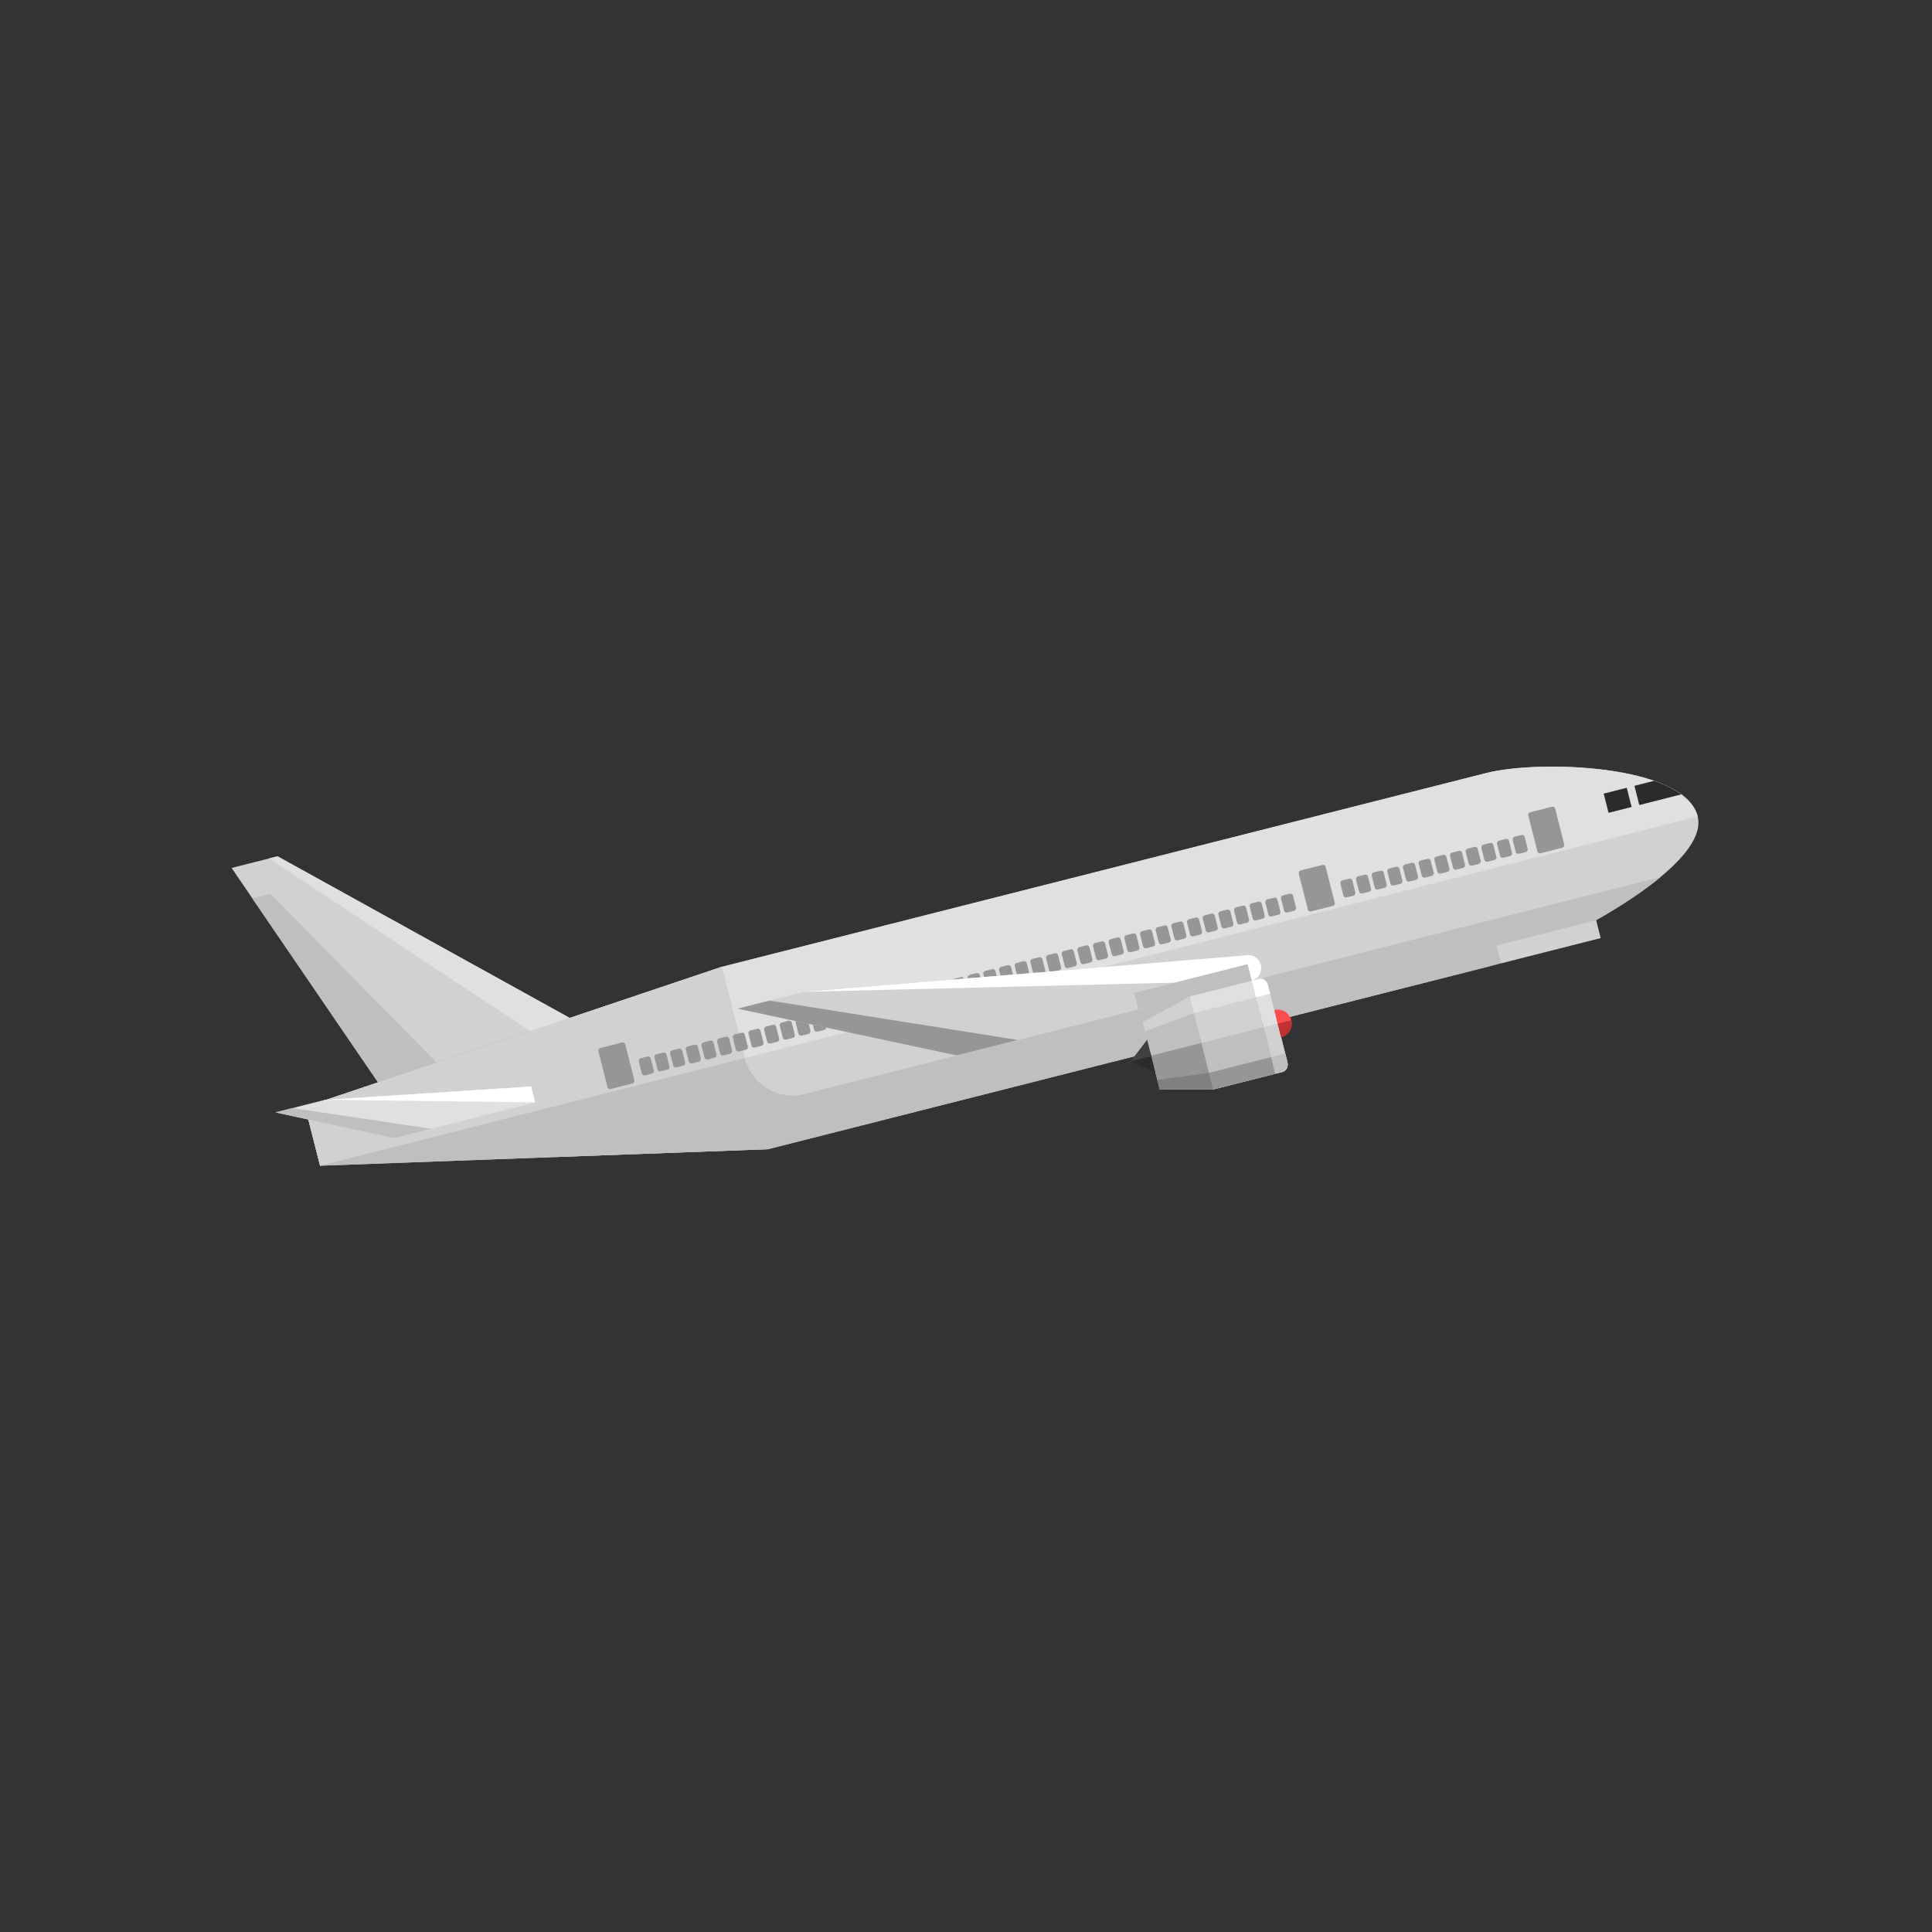 <?xml version="1.0" encoding="UTF-8" standalone="no"?>
<!-- Created with Inkscape (http://www.inkscape.org/) -->

<svg
   version="1.1"
   id="svg146656"
   width="400"
   height="400"
   viewBox="0 0 400 400"
   sodipodi:docname="15312_pic.pdf"
   xmlns:inkscape="http://www.inkscape.org/namespaces/inkscape"
   xmlns:sodipodi="http://sodipodi.sourceforge.net/DTD/sodipodi-0.dtd"
   xmlns="http://www.w3.org/2000/svg"
   xmlns:svg="http://www.w3.org/2000/svg">
  <rect x="0" y="0" width="400" height="400" fill="#333333" stroke="none"/>
  <defs
     id="defs146660">
    <clipPath
       clipPathUnits="userSpaceOnUse"
       id="clipPath146676">
      <path
         d="M 0,0 H 228.055 V -62.049 H 0 Z"
         clip-rule="evenodd"
         id="path146674" />
    </clipPath>
    <clipPath
       clipPathUnits="userSpaceOnUse"
       id="clipPath146686">
      <path
         d="M 0,-186.146 H 684.165 V 186.146 H 0 Z"
         id="path146684" />
    </clipPath>
  </defs>
  <sodipodi:namedview
     id="namedview146658"
     pagecolor="#ffffff"
     bordercolor="#000000"
     borderopacity="0.25"
     inkscape:showpageshadow="2"
     inkscape:pageopacity="0.0"
     inkscape:pagecheckerboard="0"
     inkscape:deskcolor="#d1d1d1" />
  <g
     id="g146662"
     inkscape:groupmode="layer"
     inkscape:label="15312_pic55"
     transform="matrix(1.333,0,0,-1.333,0,400)">
    <g
       id="g146664">
      <g
         id="g146666">
        <g
           id="g146668"
           transform="translate(35.973,181.024)">
          <g
             id="g146670">
            <g
               id="g146672"
               clip-path="url(#clipPath146676)">
              <g
                 id="g146678"
                 transform="matrix(0.333,0,0,0.333,0,-20.683)">
                <g
                   id="g146680">
                  <g
                     id="g146682" />
                  <g
                     id="g147426">
                    <g
                       clip-path="url(#clipPath146686)"
                       id="g147424">
                      <g
                         transform="translate(34.31,62.048)"
                         id="g146694">
                        <g
                           id="g146692">
                          <g
                             id="g146690">
                            <path
                               d="m 0,-158.709 194.29,65.318 356.745,90.445 c 24.364,6.179 92.287,4.066 98.465,-20.297 6.176,-24.36 -69.941,-62.991 -94.303,-69.167 L 215.853,-178.445 6.983,-186.146 H 6.956 Z"
                               style="fill:#d1d1d1;fill-opacity:1;fill-rule:nonzero;stroke:none"
                               id="path146688" />
                          </g>
                        </g>
                      </g>
                      <g
                         transform="translate(151.317,10.579)"
                         id="g146702">
                        <g
                           id="g146700">
                          <g
                             id="g146698">
                            <path
                               d="m 515.195,0 c -14.239,-11.821 -34.644,-23.333 -51.828,-31.269 -12.227,-5.227 -23.175,-9.164 -29.42,-10.745 L 98.846,-126.974 0,-130.617 Z"
                               style="fill:#bfbfbf;fill-opacity:1;fill-rule:nonzero;stroke:none"
                               id="path146696" />
                          </g>
                        </g>
                      </g>
                      <g
                         transform="translate(0,20.225)"
                         id="g146710">
                        <g
                           id="g146708">
                          <g
                             id="g146706">
                            <path
                               d="M 157.72,-75.393 68.294,-105.457 0,-5.432 v 5.2e-4 L 21.417,0 Z"
                               style="fill:#d1d1d1;fill-opacity:1;fill-rule:nonzero;stroke:none"
                               id="path146704" />
                          </g>
                        </g>
                      </g>
                      <g
                         transform="translate(9.655,2.721)"
                         id="g146718">
                        <g
                           id="g146716">
                          <g
                             id="g146714">
                            <path
                               d="M 8.42,0 85.997,-78.758 58.64,-87.953 0,-2.136 Z"
                               style="fill:#bfbfbf;fill-opacity:1;fill-rule:nonzero;stroke:none"
                               id="path146712" />
                          </g>
                        </g>
                      </g>
                      <g
                         transform="translate(34.31,62.048)"
                         id="g146726">
                        <g
                           id="g146724">
                          <g
                             id="g146722">
                            <path
                               d="m 194.29,-93.391 356.745,90.445 c 24.364,6.178 92.285,4.069 98.463,-20.295 L 6.956,-186.144 0,-158.709 Z"
                               style="fill:#e0e0e0;fill-opacity:1;fill-rule:nonzero;stroke:none"
                               id="path146720" />
                          </g>
                        </g>
                      </g>
                      <g
                         transform="translate(34.31,-31.342)"
                         id="g146734">
                        <g
                           id="g146732">
                          <g
                             id="g146730">
                            <path
                               d="M 0,-65.318 194.29,0 215.853,-85.054 6.983,-92.755 H 6.956 Z"
                               style="fill:#bfbfbf;fill-opacity:1;fill-rule:nonzero;stroke:none"
                               id="path146728" />
                          </g>
                        </g>
                      </g>
                      <g
                         transform="translate(34.31,-31.343)"
                         id="g146742">
                        <g
                           id="g146740">
                          <g
                             id="g146738">
                            <path
                               d="M 194.29,0 205.07,-42.526 6.956,-92.753 0,-65.318 Z"
                               style="fill:#d1d1d1;fill-opacity:1;fill-rule:nonzero;stroke:none"
                               id="path146736" />
                          </g>
                        </g>
                      </g>
                      <g
                         transform="translate(20.448,-87.139)"
                         id="g146750">
                        <g
                           id="g146748">
                          <g
                             id="g146746">
                            <path
                               d="M 55.315,-24.118 0,-12.082 23.146,-6.215 119.277,0 l 1.882,-7.425 z"
                               style="fill:#e0e0e0;fill-opacity:1;fill-rule:nonzero;stroke:none"
                               id="path146744" />
                          </g>
                        </g>
                      </g>
                      <g
                         transform="translate(43.595,-87.139)"
                         id="g146758">
                        <g
                           id="g146756">
                          <g
                             id="g146754">
                            <path
                               d="M 0,-6.214 96.131,0 98.013,-7.427 Z"
                               style="fill:#ffffff;fill-opacity:1;fill-rule:nonzero;stroke:none"
                               id="path146752" />
                          </g>
                        </g>
                      </g>
                      <g
                         transform="translate(20.447,-97.206)"
                         id="g146766">
                        <g
                           id="g146764">
                          <g
                             id="g146762">
                            <path
                               d="M 72.635,-9.659 55.315,-14.051 0,-2.015 7.946,0 Z"
                               style="fill:#bfbfbf;fill-opacity:1;fill-rule:nonzero;stroke:none"
                               id="path146760" />
                          </g>
                        </g>
                      </g>
                      <g
                         transform="translate(17.401,20.225)"
                         id="g146774">
                        <g
                           id="g146772">
                          <g
                             id="g146770">
                            <path
                               d="M 140.319,-75.393 121.918,-81.581 0,-1.019 4.016,0 Z"
                               style="fill:#e0e0e0;fill-opacity:1;fill-rule:nonzero;stroke:none"
                               id="path146768" />
                          </g>
                        </g>
                      </g>
                      <g
                         transform="translate(604.761,43.38)"
                         id="g146782">
                        <g
                           id="g146780">
                          <g
                             id="g146778">
                            <path
                               d="m 5.787,-21.728 10.125,2.566 c 0.665,0.17 1.069,0.845 0.899,1.51 l -4.236,16.714 c -0.167,0.663 -0.847,1.067 -1.512,0.9 l -10.125,-2.567 c -0.667,-0.17 -1.069,-0.847 -0.899,-1.509 l 4.239,-16.717 c 0.167,-0.665 0.844,-1.067 1.509,-0.897 z"
                               style="fill:#969696;fill-opacity:1;fill-rule:nonzero;stroke:none"
                               id="path146776" />
                          </g>
                        </g>
                      </g>
                      <g
                         transform="translate(497.711,16.238)"
                         id="g146790">
                        <g
                           id="g146788">
                          <g
                             id="g146786">
                            <path
                               d="m 5.787,-21.726 10.125,2.567 c 0.665,0.169 1.067,0.844 0.897,1.506 l -4.236,16.717 c -0.168,0.663 -0.847,1.067 -1.51,0.897 l -10.125,-2.566 c -0.667,-0.168 -1.069,-0.844 -0.899,-1.509 l 4.236,-16.715 c 0.168,-0.663 0.845,-1.067 1.512,-0.897 z"
                               style="fill:#969696;fill-opacity:1;fill-rule:nonzero;stroke:none"
                               id="path146784" />
                          </g>
                        </g>
                      </g>
                      <g
                         transform="translate(171.045,-66.578)"
                         id="g146798">
                        <g
                           id="g146796">
                          <g
                             id="g146794">
                            <path
                               d="m 5.787,-21.729 10.125,2.567 c 0.665,0.169 1.067,0.844 0.897,1.509 l -4.236,16.714 c -0.168,0.665 -0.845,1.07 -1.509,0.9 l -10.125,-2.567 c -0.665,-0.167 -1.07,-0.846 -0.9,-1.509 l 4.239,-16.717 c 0.167,-0.663 0.844,-1.064 1.509,-0.897 z"
                               style="fill:#969696;fill-opacity:1;fill-rule:nonzero;stroke:none"
                               id="path146792" />
                          </g>
                        </g>
                      </g>
                      <g
                         transform="translate(489.438,2.812)"
                         id="g146806">
                        <g
                           id="g146804">
                          <g
                             id="g146802">
                            <path
                               d="m 2.954,-8.802 3.186,0.808 c 0.663,0.168 1.064,0.842 0.897,1.51 l -1.406,5.547 c -0.168,0.662 -0.845,1.066 -1.51,0.899 l -3.186,-0.809 c -0.662,-0.167 -1.064,-0.844 -0.897,-1.509 l 1.407,-5.547 c 0.167,-0.665 0.844,-1.066 1.509,-0.899 z"
                               style="fill:#969696;fill-opacity:1;fill-rule:nonzero;stroke:none"
                               id="path146800" />
                          </g>
                        </g>
                      </g>
                      <g
                         transform="translate(482.131,0.96)"
                         id="g146814">
                        <g
                           id="g146812">
                          <g
                             id="g146810">
                            <path
                               d="m 2.956,-8.802 3.181,0.808 c 0.663,0.168 1.069,0.842 0.9,1.51 l -1.407,5.547 c -0.167,0.662 -0.844,1.066 -1.509,0.899 l -3.184,-0.809 c -0.665,-0.167 -1.067,-0.844 -0.899,-1.509 l 1.406,-5.547 c 0.168,-0.665 0.847,-1.066 1.512,-0.899 z"
                               style="fill:#969696;fill-opacity:1;fill-rule:nonzero;stroke:none"
                               id="path146808" />
                          </g>
                        </g>
                      </g>
                      <g
                         transform="translate(474.827,-0.893)"
                         id="g146822">
                        <g
                           id="g146820">
                          <g
                             id="g146818">
                            <path
                               d="m 2.951,-8.802 3.184,0.808 c 0.665,0.168 1.069,0.842 0.901,1.51 l -1.406,5.547 c -0.168,0.662 -0.844,1.066 -1.512,0.899 l -3.183,-0.809 c -0.665,-0.167 -1.065,-0.844 -0.897,-1.509 l 1.406,-5.544 c 0.168,-0.668 0.844,-1.069 1.507,-0.902 z"
                               style="fill:#969696;fill-opacity:1;fill-rule:nonzero;stroke:none"
                               id="path146816" />
                          </g>
                        </g>
                      </g>
                      <g
                         transform="translate(467.518,-2.746)"
                         id="g146830">
                        <g
                           id="g146828">
                          <g
                             id="g146826">
                            <path
                               d="m 2.954,-8.801 3.186,0.808 c 0.66,0.168 1.064,0.842 0.897,1.51 l -1.406,5.547 c -0.168,0.662 -0.845,1.064 -1.51,0.899 l -3.183,-0.808 c -0.663,-0.168 -1.067,-0.845 -0.9,-1.51 l 1.407,-5.547 c 0.167,-0.665 0.846,-1.066 1.509,-0.899 z"
                               style="fill:#969696;fill-opacity:1;fill-rule:nonzero;stroke:none"
                               id="path146824" />
                          </g>
                        </g>
                      </g>
                      <g
                         transform="translate(460.213,-4.599)"
                         id="g146838">
                        <g
                           id="g146836">
                          <g
                             id="g146834">
                            <path
                               d="m 2.954,-8.8 3.181,0.808 c 0.665,0.168 1.069,0.842 0.9,1.51 l -1.407,5.547 c -0.167,0.662 -0.842,1.066 -1.509,0.897 l -3.184,-0.806 c -0.665,-0.168 -1.064,-0.845 -0.897,-1.51 l 1.407,-5.544 c 0.167,-0.668 0.844,-1.069 1.509,-0.902 z"
                               style="fill:#969696;fill-opacity:1;fill-rule:nonzero;stroke:none"
                               id="path146832" />
                          </g>
                        </g>
                      </g>
                      <g
                         transform="translate(452.909,-6.45)"
                         id="g146846">
                        <g
                           id="g146844">
                          <g
                             id="g146842">
                            <path
                               d="m 2.954,-8.802 3.181,0.808 c 0.668,0.168 1.069,0.842 0.9,1.512 l -1.407,5.545 c -0.167,0.662 -0.839,1.066 -1.509,0.899 l -3.184,-0.809 c -0.662,-0.167 -1.064,-0.844 -0.897,-1.509 l 1.407,-5.544 c 0.167,-0.665 0.844,-1.069 1.509,-0.902 z"
                               style="fill:#969696;fill-opacity:1;fill-rule:nonzero;stroke:none"
                               id="path146840" />
                          </g>
                        </g>
                      </g>
                      <g
                         transform="translate(445.601,-8.302)"
                         id="g146854">
                        <g
                           id="g146852">
                          <g
                             id="g146850">
                            <path
                               d="m 2.954,-8.802 3.186,0.808 c 0.663,0.168 1.067,0.845 0.899,1.512 l -1.406,5.545 c -0.168,0.662 -0.847,1.066 -1.509,0.899 l -3.186,-0.809 c -0.665,-0.167 -1.067,-0.844 -0.9,-1.509 l 1.407,-5.544 c 0.169,-0.668 0.844,-1.069 1.509,-0.902 z"
                               style="fill:#969696;fill-opacity:1;fill-rule:nonzero;stroke:none"
                               id="path146848" />
                          </g>
                        </g>
                      </g>
                      <g
                         transform="translate(438.297,-10.154)"
                         id="g146862">
                        <g
                           id="g146860">
                          <g
                             id="g146858">
                            <path
                               d="m 2.954,-8.8 3.181,0.806 c 0.665,0.168 1.069,0.842 0.9,1.509 l -1.407,5.547 c -0.167,0.663 -0.842,1.067 -1.509,0.9 l -3.181,-0.809 c -0.665,-0.167 -1.067,-0.844 -0.9,-1.509 l 1.407,-5.545 c 0.167,-0.667 0.844,-1.069 1.509,-0.899 z"
                               style="fill:#969696;fill-opacity:1;fill-rule:nonzero;stroke:none"
                               id="path146856" />
                          </g>
                        </g>
                      </g>
                      <g
                         transform="translate(430.99,-12.007)"
                         id="g146870">
                        <g
                           id="g146868">
                          <g
                             id="g146866">
                            <path
                               d="m 2.951,-8.802 3.186,0.808 c 0.665,0.168 1.067,0.845 0.899,1.512 l -1.406,5.545 c -0.168,0.662 -0.842,1.066 -1.509,0.899 l -3.186,-0.809 c -0.663,-0.167 -1.065,-0.844 -0.897,-1.509 l 1.406,-5.544 c 0.168,-0.665 0.844,-1.069 1.507,-0.902 z"
                               style="fill:#969696;fill-opacity:1;fill-rule:nonzero;stroke:none"
                               id="path146864" />
                          </g>
                        </g>
                      </g>
                      <g
                         transform="translate(423.682,-13.859)"
                         id="g146878">
                        <g
                           id="g146876">
                          <g
                             id="g146874">
                            <path
                               d="m 2.955,-8.802 3.184,0.808 c 0.665,0.168 1.064,0.842 0.897,1.51 l -1.407,5.547 c -0.167,0.662 -0.842,1.066 -1.507,0.899 l -3.183,-0.808 c -0.665,-0.168 -1.067,-0.845 -0.902,-1.51 l 1.406,-5.544 c 0.17,-0.668 0.847,-1.069 1.512,-0.902 z"
                               style="fill:#969696;fill-opacity:1;fill-rule:nonzero;stroke:none"
                               id="path146872" />
                          </g>
                        </g>
                      </g>
                      <g
                         transform="translate(416.377,-15.711)"
                         id="g146886">
                        <g
                           id="g146884">
                          <g
                             id="g146882">
                            <path
                               d="m 2.954,-8.802 3.184,0.808 c 0.665,0.168 1.066,0.842 0.899,1.512 l -1.406,5.545 c -0.168,0.662 -0.845,1.066 -1.51,0.899 l -3.186,-0.809 c -0.662,-0.167 -1.064,-0.844 -0.897,-1.509 l 1.407,-5.544 c 0.167,-0.668 0.844,-1.069 1.509,-0.902 z"
                               style="fill:#969696;fill-opacity:1;fill-rule:nonzero;stroke:none"
                               id="path146880" />
                          </g>
                        </g>
                      </g>
                      <g
                         transform="translate(409.07,-17.564)"
                         id="g146894">
                        <g
                           id="g146892">
                          <g
                             id="g146890">
                            <path
                               d="m 2.954,-8.802 3.186,0.808 c 0.663,0.168 1.067,0.845 0.897,1.512 l -1.406,5.545 c -0.168,0.662 -0.842,1.066 -1.51,0.899 l -3.183,-0.808 c -0.665,-0.168 -1.067,-0.845 -0.9,-1.51 l 1.407,-5.544 c 0.167,-0.668 0.846,-1.069 1.509,-0.902 z"
                               style="fill:#969696;fill-opacity:1;fill-rule:nonzero;stroke:none"
                               id="path146888" />
                          </g>
                        </g>
                      </g>
                      <g
                         transform="translate(401.764,-19.416)"
                         id="g146902">
                        <g
                           id="g146900">
                          <g
                             id="g146898">
                            <path
                               d="m 2.956,-8.8 3.181,0.806 c 0.665,0.168 1.067,0.842 0.9,1.509 l -1.407,5.547 c -0.167,0.663 -0.844,1.067 -1.509,0.9 l -3.184,-0.809 c -0.665,-0.167 -1.067,-0.844 -0.899,-1.509 l 1.406,-5.545 c 0.17,-0.667 0.845,-1.069 1.512,-0.899 z"
                               style="fill:#969696;fill-opacity:1;fill-rule:nonzero;stroke:none"
                               id="path146896" />
                          </g>
                        </g>
                      </g>
                      <g
                         transform="translate(394.46,-21.268)"
                         id="g146910">
                        <g
                           id="g146908">
                          <g
                             id="g146906">
                            <path
                               d="m 2.954,-8.8 3.184,0.806 c 0.667,0.168 1.066,0.844 0.899,1.512 l -1.406,5.544 c -0.168,0.663 -0.842,1.067 -1.51,0.9 l -3.183,-0.809 c -0.665,-0.167 -1.067,-0.844 -0.9,-1.509 l 1.407,-5.545 c 0.167,-0.665 0.846,-1.069 1.509,-0.899 z"
                               style="fill:#969696;fill-opacity:1;fill-rule:nonzero;stroke:none"
                               id="path146904" />
                          </g>
                        </g>
                      </g>
                      <g
                         transform="translate(387.156,-23.12)"
                         id="g146918">
                        <g
                           id="g146916">
                          <g
                             id="g146914">
                            <path
                               d="m 2.954,-8.8 3.184,0.806 c 0.662,0.168 1.066,0.844 0.899,1.512 l -1.406,5.544 c -0.168,0.663 -0.845,1.067 -1.512,0.9 l -3.184,-0.809 c -0.662,-0.167 -1.064,-0.844 -0.897,-1.509 l 1.407,-5.545 c 0.167,-0.665 0.844,-1.069 1.509,-0.899 z"
                               style="fill:#969696;fill-opacity:1;fill-rule:nonzero;stroke:none"
                               id="path146912" />
                          </g>
                        </g>
                      </g>
                      <g
                         transform="translate(379.847,-24.972)"
                         id="g146926">
                        <g
                           id="g146924">
                          <g
                             id="g146922">
                            <path
                               d="m 2.956,-8.8 3.184,0.806 c 0.662,0.167 1.064,0.842 0.897,1.512 l -1.407,5.544 c -0.167,0.663 -0.842,1.067 -1.507,0.9 l -3.186,-0.809 c -0.665,-0.167 -1.067,-0.844 -0.899,-1.509 l 1.406,-5.545 c 0.168,-0.665 0.847,-1.069 1.512,-0.899 z"
                               style="fill:#969696;fill-opacity:1;fill-rule:nonzero;stroke:none"
                               id="path146920" />
                          </g>
                        </g>
                      </g>
                      <g
                         transform="translate(372.54,-26.825)"
                         id="g146934">
                        <g
                           id="g146932">
                          <g
                             id="g146930">
                            <path
                               d="m 2.956,-8.8 3.184,0.806 c 0.665,0.168 1.066,0.844 0.899,1.512 l -1.406,5.544 c -0.168,0.663 -0.845,1.067 -1.512,0.9 l -3.181,-0.809 c -0.665,-0.167 -1.07,-0.844 -0.902,-1.509 l 1.406,-5.545 c 0.17,-0.665 0.849,-1.066 1.512,-0.899 z"
                               style="fill:#969696;fill-opacity:1;fill-rule:nonzero;stroke:none"
                               id="path146928" />
                          </g>
                        </g>
                      </g>
                      <g
                         transform="translate(365.236,-28.677)"
                         id="g146942">
                        <g
                           id="g146940">
                          <g
                             id="g146938">
                            <path
                               d="m 2.954,-8.802 3.186,0.808 c 0.663,0.168 1.062,0.842 0.895,1.512 l -1.407,5.545 c -0.167,0.662 -0.839,1.066 -1.507,0.899 l -3.186,-0.809 c -0.662,-0.167 -1.064,-0.844 -0.897,-1.509 l 1.407,-5.544 c 0.167,-0.665 0.844,-1.069 1.509,-0.902 z"
                               style="fill:#969696;fill-opacity:1;fill-rule:nonzero;stroke:none"
                               id="path146936" />
                          </g>
                        </g>
                      </g>
                      <g
                         transform="translate(357.927,-30.53)"
                         id="g146950">
                        <g
                           id="g146948">
                          <g
                             id="g146946">
                            <path
                               d="m 2.956,-8.8 3.184,0.806 c 0.665,0.168 1.066,0.844 0.899,1.512 l -1.406,5.544 c -0.168,0.663 -0.845,1.067 -1.51,0.9 l -3.186,-0.809 c -0.662,-0.167 -1.067,-0.844 -0.899,-1.509 l 1.406,-5.545 c 0.168,-0.665 0.847,-1.069 1.512,-0.899 z"
                               style="fill:#969696;fill-opacity:1;fill-rule:nonzero;stroke:none"
                               id="path146944" />
                          </g>
                        </g>
                      </g>
                      <g
                         transform="translate(350.623,-32.382)"
                         id="g146958">
                        <g
                           id="g146956">
                          <g
                             id="g146954">
                            <path
                               d="m 2.954,-8.8 3.184,0.806 c 0.665,0.168 1.066,0.844 0.899,1.512 l -1.406,5.544 c -0.168,0.663 -0.845,1.067 -1.51,0.9 l -3.183,-0.809 c -0.665,-0.167 -1.067,-0.844 -0.9,-1.509 l 1.407,-5.545 c 0.167,-0.665 0.844,-1.069 1.509,-0.899 z"
                               style="fill:#969696;fill-opacity:1;fill-rule:nonzero;stroke:none"
                               id="path146952" />
                          </g>
                        </g>
                      </g>
                      <g
                         transform="translate(343.317,-34.234)"
                         id="g146966">
                        <g
                           id="g146964">
                          <g
                             id="g146962">
                            <path
                               d="m 2.956,-8.8 3.181,0.806 c 0.665,0.168 1.067,0.844 0.9,1.512 l -1.407,5.544 c -0.167,0.663 -0.842,1.067 -1.509,0.9 l -3.184,-0.809 c -0.662,-0.167 -1.067,-0.844 -0.899,-1.509 l 1.406,-5.545 c 0.17,-0.665 0.847,-1.066 1.512,-0.899 z"
                               style="fill:#969696;fill-opacity:1;fill-rule:nonzero;stroke:none"
                               id="path146960" />
                          </g>
                        </g>
                      </g>
                      <g
                         transform="translate(336.009,-36.087)"
                         id="g146974">
                        <g
                           id="g146972">
                          <g
                             id="g146970">
                            <path
                               d="m 2.955,-8.802 3.186,0.808 c 0.663,0.168 1.064,0.842 0.897,1.512 l -1.406,5.545 c -0.168,0.662 -0.842,1.066 -1.51,0.899 l -3.183,-0.809 c -0.665,-0.167 -1.07,-0.844 -0.9,-1.509 l 1.407,-5.544 c 0.167,-0.668 0.844,-1.069 1.509,-0.902 z"
                               style="fill:#969696;fill-opacity:1;fill-rule:nonzero;stroke:none"
                               id="path146968" />
                          </g>
                        </g>
                      </g>
                      <g
                         transform="translate(328.706,-37.939)"
                         id="g146982">
                        <g
                           id="g146980">
                          <g
                             id="g146978">
                            <path
                               d="m 2.955,-8.8 3.184,0.806 c 0.662,0.168 1.066,0.844 0.899,1.512 l -1.406,5.547 c -0.168,0.66 -0.847,1.064 -1.51,0.897 l -3.183,-0.806 c -0.665,-0.17 -1.07,-0.847 -0.9,-1.51 l 1.407,-5.547 c 0.167,-0.665 0.844,-1.066 1.509,-0.899 z"
                               style="fill:#969696;fill-opacity:1;fill-rule:nonzero;stroke:none"
                               id="path146976" />
                          </g>
                        </g>
                      </g>
                      <g
                         transform="translate(321.4,-39.791)"
                         id="g146990">
                        <g
                           id="g146988">
                          <g
                             id="g146986">
                            <path
                               d="m 2.954,-8.8 3.184,0.806 c 0.665,0.17 1.066,0.844 0.899,1.512 l -1.406,5.544 c -0.17,0.663 -0.845,1.067 -1.51,0.9 l -3.183,-0.809 c -0.665,-0.167 -1.067,-0.844 -0.9,-1.507 l 1.407,-5.547 c 0.167,-0.665 0.844,-1.066 1.509,-0.899 z"
                               style="fill:#969696;fill-opacity:1;fill-rule:nonzero;stroke:none"
                               id="path146984" />
                          </g>
                        </g>
                      </g>
                      <g
                         transform="translate(314.093,-41.644)"
                         id="g146998">
                        <g
                           id="g146996">
                          <g
                             id="g146994">
                            <path
                               d="m 2.955,-8.799 3.186,0.806 c 0.663,0.167 1.064,0.844 0.897,1.512 l -1.406,5.544 c -0.168,0.663 -0.845,1.067 -1.51,0.899 l -3.183,-0.808 c -0.665,-0.167 -1.07,-0.844 -0.9,-1.509 l 1.407,-5.545 c 0.167,-0.665 0.844,-1.066 1.509,-0.899 z"
                               style="fill:#969696;fill-opacity:1;fill-rule:nonzero;stroke:none"
                               id="path146992" />
                          </g>
                        </g>
                      </g>
                      <g
                         transform="translate(306.786,-43.496)"
                         id="g147006">
                        <g
                           id="g147004">
                          <g
                             id="g147002">
                            <path
                               d="m 2.956,-8.799 3.184,0.806 c 0.665,0.168 1.064,0.844 0.897,1.512 l -1.407,5.544 c -0.167,0.663 -0.842,1.067 -1.509,0.899 l -3.181,-0.806 c -0.668,-0.169 -1.07,-0.846 -0.902,-1.511 l 1.406,-5.545 c 0.17,-0.665 0.847,-1.066 1.512,-0.899 z"
                               style="fill:#969696;fill-opacity:1;fill-rule:nonzero;stroke:none"
                               id="path147000" />
                          </g>
                        </g>
                      </g>
                      <g
                         transform="translate(299.481,-45.349)"
                         id="g147014">
                        <g
                           id="g147012">
                          <g
                             id="g147010">
                            <path
                               d="m 2.954,-8.799 3.184,0.806 c 0.665,0.17 1.069,0.844 0.901,1.512 l -1.406,5.547 c -0.17,0.66 -0.844,1.064 -1.512,0.896 l -3.183,-0.808 c -0.663,-0.167 -1.067,-0.844 -0.9,-1.509 l 1.407,-5.545 c 0.167,-0.665 0.846,-1.066 1.509,-0.899 z"
                               style="fill:#969696;fill-opacity:1;fill-rule:nonzero;stroke:none"
                               id="path147008" />
                          </g>
                        </g>
                      </g>
                      <g
                         transform="translate(292.173,-47.201)"
                         id="g147022">
                        <g
                           id="g147020">
                          <g
                             id="g147018">
                            <path
                               d="m 2.955,-8.799 3.186,0.806 c 0.663,0.167 1.067,0.844 0.899,1.512 l -1.406,5.547 c -0.17,0.66 -0.847,1.064 -1.509,0.896 l -3.186,-0.808 c -0.668,-0.167 -1.07,-0.844 -0.9,-1.509 l 1.407,-5.545 c 0.167,-0.665 0.844,-1.069 1.509,-0.899 z"
                               style="fill:#969696;fill-opacity:1;fill-rule:nonzero;stroke:none"
                               id="path147016" />
                          </g>
                        </g>
                      </g>
                      <g
                         transform="translate(284.869,-49.053)"
                         id="g147030">
                        <g
                           id="g147028">
                          <g
                             id="g147026">
                            <path
                               d="m 2.955,-8.799 3.181,0.806 c 0.665,0.168 1.069,0.844 0.9,1.512 l -1.407,5.544 c -0.167,0.663 -0.844,1.067 -1.509,0.899 l -3.181,-0.806 c -0.668,-0.169 -1.07,-0.846 -0.9,-1.509 l 1.407,-5.547 c 0.167,-0.665 0.844,-1.066 1.509,-0.899 z"
                               style="fill:#969696;fill-opacity:1;fill-rule:nonzero;stroke:none"
                               id="path147024" />
                          </g>
                        </g>
                      </g>
                      <g
                         transform="translate(277.564,-50.906)"
                         id="g147038">
                        <g
                           id="g147036">
                          <g
                             id="g147034">
                            <path
                               d="m 2.951,-8.799 3.186,0.806 c 0.665,0.17 1.069,0.844 0.899,1.512 l -1.406,5.547 c -0.167,0.66 -0.844,1.064 -1.509,0.896 l -3.186,-0.808 c -0.663,-0.167 -1.065,-0.844 -0.897,-1.507 l 1.406,-5.547 c 0.168,-0.665 0.844,-1.066 1.507,-0.899 z"
                               style="fill:#969696;fill-opacity:1;fill-rule:nonzero;stroke:none"
                               id="path147032" />
                          </g>
                        </g>
                      </g>
                      <g
                         transform="translate(270.257,-52.758)"
                         id="g147046">
                        <g
                           id="g147044">
                          <g
                             id="g147042">
                            <path
                               d="m 2.955,-8.799 3.186,0.808 c 0.66,0.166 1.064,0.842 0.897,1.51 l -1.406,5.547 c -0.168,0.66 -0.847,1.064 -1.51,0.896 l -3.183,-0.806 c -0.665,-0.169 -1.07,-0.846 -0.9,-1.509 l 1.407,-5.547 c 0.167,-0.665 0.844,-1.066 1.509,-0.899 z"
                               style="fill:#969696;fill-opacity:1;fill-rule:nonzero;stroke:none"
                               id="path147040" />
                          </g>
                        </g>
                      </g>
                      <g
                         transform="translate(262.953,-54.61)"
                         id="g147054">
                        <g
                           id="g147052">
                          <g
                             id="g147050">
                            <path
                               d="m 2.952,-8.8 3.184,0.806 c 0.665,0.17 1.069,0.844 0.899,1.512 l -1.406,5.547 c -0.168,0.66 -0.845,1.064 -1.51,0.897 l -3.183,-0.807 c -0.665,-0.169 -1.067,-0.846 -0.897,-1.509 l 1.406,-5.547 c 0.168,-0.665 0.842,-1.066 1.507,-0.899 z"
                               style="fill:#969696;fill-opacity:1;fill-rule:nonzero;stroke:none"
                               id="path147048" />
                          </g>
                        </g>
                      </g>
                      <g
                         transform="translate(255.645,-56.462)"
                         id="g147062">
                        <g
                           id="g147060">
                          <g
                             id="g147058">
                            <path
                               d="m 2.954,-8.8 3.186,0.806 c 0.663,0.17 1.067,0.844 0.899,1.512 l -1.406,5.547 c -0.17,0.66 -0.847,1.064 -1.512,0.897 l -3.183,-0.807 c -0.665,-0.169 -1.067,-0.846 -0.9,-1.509 l 1.407,-5.547 c 0.17,-0.665 0.844,-1.066 1.509,-0.899 z"
                               style="fill:#969696;fill-opacity:1;fill-rule:nonzero;stroke:none"
                               id="path147056" />
                          </g>
                        </g>
                      </g>
                      <g
                         transform="translate(248.34,-58.314)"
                         id="g147070">
                        <g
                           id="g147068">
                          <g
                             id="g147066">
                            <path
                               d="m 2.954,-8.8 3.184,0.808 c 0.665,0.168 1.066,0.842 0.899,1.51 l -1.406,5.547 c -0.17,0.66 -0.845,1.064 -1.51,0.897 l -3.183,-0.807 c -0.668,-0.169 -1.067,-0.846 -0.9,-1.509 l 1.407,-5.547 c 0.167,-0.665 0.844,-1.066 1.509,-0.899 z"
                               style="fill:#969696;fill-opacity:1;fill-rule:nonzero;stroke:none"
                               id="path147064" />
                          </g>
                        </g>
                      </g>
                      <g
                         transform="translate(241.032,-60.167)"
                         id="g147078">
                        <g
                           id="g147076">
                          <g
                             id="g147074">
                            <path
                               d="m 2.955,-8.8 3.184,0.806 c 0.665,0.17 1.066,0.844 0.899,1.512 l -1.406,5.547 c -0.168,0.66 -0.845,1.064 -1.51,0.897 l -3.183,-0.807 c -0.665,-0.167 -1.07,-0.846 -0.9,-1.509 l 1.407,-5.547 c 0.167,-0.665 0.846,-1.066 1.509,-0.899 z"
                               style="fill:#969696;fill-opacity:1;fill-rule:nonzero;stroke:none"
                               id="path147072" />
                          </g>
                        </g>
                      </g>
                      <g
                         transform="translate(233.729,-62.019)"
                         id="g147086">
                        <g
                           id="g147084">
                          <g
                             id="g147082">
                            <path
                               d="m 2.952,-8.8 3.186,0.808 c 0.663,0.168 1.067,0.842 0.899,1.51 l -1.406,5.547 c -0.167,0.66 -0.847,1.064 -1.512,0.897 l -3.183,-0.807 c -0.665,-0.169 -1.067,-0.846 -0.897,-1.509 l 1.406,-5.547 c 0.168,-0.665 0.842,-1.066 1.507,-0.899 z"
                               style="fill:#969696;fill-opacity:1;fill-rule:nonzero;stroke:none"
                               id="path147080" />
                          </g>
                        </g>
                      </g>
                      <g
                         transform="translate(226.42,-63.871)"
                         id="g147094">
                        <g
                           id="g147092">
                          <g
                             id="g147090">
                            <path
                               d="m 2.954,-8.8 3.184,0.806 c 0.665,0.17 1.066,0.844 0.899,1.512 l -1.406,5.544 c -0.168,0.663 -0.845,1.067 -1.51,0.9 l -3.183,-0.807 c -0.665,-0.169 -1.067,-0.846 -0.9,-1.509 l 1.407,-5.547 c 0.17,-0.665 0.844,-1.066 1.509,-0.899 z"
                               style="fill:#969696;fill-opacity:1;fill-rule:nonzero;stroke:none"
                               id="path147088" />
                          </g>
                        </g>
                      </g>
                      <g
                         transform="translate(219.115,-65.724)"
                         id="g147102">
                        <g
                           id="g147100">
                          <g
                             id="g147098">
                            <path
                               d="m 2.952,-8.8 3.186,0.806 c 0.663,0.17 1.067,0.844 0.899,1.512 l -1.406,5.547 c -0.17,0.66 -0.847,1.064 -1.512,0.897 l -3.183,-0.807 c -0.665,-0.169 -1.067,-0.846 -0.897,-1.509 l 1.406,-5.547 c 0.168,-0.665 0.842,-1.066 1.507,-0.899 z"
                               style="fill:#969696;fill-opacity:1;fill-rule:nonzero;stroke:none"
                               id="path147096" />
                          </g>
                        </g>
                      </g>
                      <g
                         transform="translate(211.811,-67.575)"
                         id="g147110">
                        <g
                           id="g147108">
                          <g
                             id="g147106">
                            <path
                               d="m 2.954,-8.8 3.184,0.808 c 0.665,0.168 1.069,0.842 0.899,1.51 l -1.406,5.547 c -0.168,0.662 -0.845,1.066 -1.51,0.897 l -3.183,-0.807 c -0.665,-0.167 -1.067,-0.844 -0.9,-1.509 l 1.407,-5.547 c 0.167,-0.665 0.844,-1.066 1.509,-0.899 z"
                               style="fill:#969696;fill-opacity:1;fill-rule:nonzero;stroke:none"
                               id="path147104" />
                          </g>
                        </g>
                      </g>
                      <g
                         transform="translate(204.505,-69.428)"
                         id="g147118">
                        <g
                           id="g147116">
                          <g
                             id="g147114">
                            <path
                               d="m 2.952,-8.8 3.186,0.808 c 0.663,0.168 1.067,0.842 0.897,1.51 l -1.406,5.547 c -0.168,0.66 -0.845,1.066 -1.507,0.897 l -3.186,-0.807 c -0.665,-0.167 -1.067,-0.844 -0.897,-1.509 l 1.406,-5.547 c 0.168,-0.665 0.842,-1.066 1.507,-0.899 z"
                               style="fill:#969696;fill-opacity:1;fill-rule:nonzero;stroke:none"
                               id="path147112" />
                          </g>
                        </g>
                      </g>
                      <g
                         transform="translate(197.196,-71.28)"
                         id="g147126">
                        <g
                           id="g147124">
                          <g
                             id="g147122">
                            <path
                               d="m 2.956,-8.8 3.184,0.808 c 0.665,0.168 1.066,0.842 0.899,1.51 l -1.406,5.547 c -0.17,0.66 -0.845,1.066 -1.512,0.897 l -3.181,-0.806 c -0.668,-0.168 -1.07,-0.847 -0.902,-1.51 l 1.406,-5.547 c 0.17,-0.665 0.847,-1.066 1.512,-0.899 z"
                               style="fill:#969696;fill-opacity:1;fill-rule:nonzero;stroke:none"
                               id="path147120" />
                          </g>
                        </g>
                      </g>
                      <g
                         transform="translate(189.892,-73.132)"
                         id="g147134">
                        <g
                           id="g147132">
                          <g
                             id="g147130">
                            <path
                               d="m 2.954,-8.8 3.184,0.808 c 0.665,0.168 1.066,0.842 0.899,1.51 l -1.406,5.547 c -0.168,0.66 -0.845,1.066 -1.512,0.897 l -3.181,-0.806 c -0.668,-0.168 -1.067,-0.845 -0.9,-1.51 l 1.407,-5.547 c 0.17,-0.665 0.844,-1.066 1.509,-0.899 z"
                               style="fill:#969696;fill-opacity:1;fill-rule:nonzero;stroke:none"
                               id="path147128" />
                          </g>
                        </g>
                      </g>
                      <g
                         transform="translate(236.045,-25.829)"
                         id="g147142">
                        <g
                           id="g147140">
                          <g
                             id="g147138">
                            <path
                               d="m 30.913,-17.17 205.685,16.982 c 3.26,0.826 6.57,-1.145 7.393,-4.403 0.828,-3.26 -1.143,-6.568 -4.401,-7.396 L 102.165,-46.827 0,-25.008 Z"
                               style="fill:#d1d1d1;fill-opacity:1;fill-rule:nonzero;stroke:none"
                               id="path147136" />
                          </g>
                        </g>
                      </g>
                      <g
                         transform="translate(266.958,-25.829)"
                         id="g147150">
                        <g
                           id="g147148">
                          <g
                             id="g147146">
                            <path
                               d="m 0,-17.17 205.685,16.982 c 3.26,0.826 6.57,-1.145 7.393,-4.403 0.828,-3.26 -1.143,-6.568 -4.401,-7.396 z"
                               style="fill:#ffffff;fill-opacity:1;fill-rule:nonzero;stroke:none"
                               id="path147144" />
                          </g>
                        </g>
                      </g>
                      <g
                         transform="translate(236.044,-47.068)"
                         id="g147158">
                        <g
                           id="g147156">
                          <g
                             id="g147154">
                            <path
                               d="M 14.868,0 130.631,-18.372 102.165,-25.589 0,-3.77 Z"
                               style="fill:#969696;fill-opacity:1;fill-rule:nonzero;stroke:none"
                               id="path147152" />
                          </g>
                        </g>
                      </g>
                      <g
                         transform="translate(589.989,-9.592)"
                         id="g147166">
                        <g
                           id="g147164">
                          <g
                             id="g147162">
                            <path
                               d="M 2.112,-20.111 48.577,-8.331 46.463,0 0,-11.78 Z"
                               style="fill:#d1d1d1;fill-opacity:1;fill-rule:nonzero;stroke:none"
                               id="path147160" />
                          </g>
                        </g>
                      </g>
                      <g
                         transform="translate(654.307,55.425)"
                         id="g147174">
                        <g
                           id="g147172">
                          <g
                             id="g147170">
                            <path
                               d="M 0,-2.327 9.182,0 c 4.935,-1.722 9.252,-3.82 12.668,-6.326 L 2.272,-11.29 Z"
                               style="fill:#2b2b2b;fill-opacity:1;fill-rule:nonzero;stroke:none"
                               id="path147168" />
                          </g>
                        </g>
                      </g>
                      <g
                         transform="translate(639.968,52.189)"
                         id="g147182">
                        <g
                           id="g147180">
                          <g
                             id="g147178">
                            <path
                               d="M 10.754,0 13.026,-8.965 2.272,-11.689 0,-2.727 Z"
                               style="fill:#2b2b2b;fill-opacity:1;fill-rule:nonzero;stroke:none"
                               id="path147176" />
                          </g>
                        </g>
                      </g>
                      <g
                         transform="translate(446.803,-37.788)"
                         id="g147190">
                        <g
                           id="g147188">
                          <g
                             id="g147186">
                            <path
                               d="M 0,-7.36 29.035,0 40.036,-43.399 11.005,-50.764 Z"
                               style="fill:#d1d1d1;fill-opacity:1;fill-rule:nonzero;stroke:none"
                               id="path147184" />
                          </g>
                        </g>
                      </g>
                      <g
                         transform="translate(475.838,-36.861)"
                         id="g147198">
                        <g
                           id="g147196">
                          <g
                             id="g147194">
                            <path
                               d="M 3.286,-0.093 0,-0.928 11.002,-44.327 c 0,0 1.474,0.374 3.289,0.83 1.816,0.464 2.868,2.495 2.349,4.545 L 7.517,-2.966 c -0.519,2.045 -2.411,3.332 -4.231,2.873 z"
                               style="fill:#e0e0e0;fill-opacity:1;fill-rule:nonzero;stroke:none"
                               id="path147192" />
                          </g>
                        </g>
                      </g>
                      <g
                         transform="translate(424.948,-45.147)"
                         id="g147206">
                        <g
                           id="g147204">
                          <g
                             id="g147202">
                            <path
                               d="M 0,-11.974 21.855,0 32.858,-43.404 7.939,-43.289 Z"
                               style="fill:#bfbfbf;fill-opacity:1;fill-rule:nonzero;stroke:none"
                               id="path147200" />
                          </g>
                        </g>
                      </g>
                      <g
                         transform="translate(481.338,-57.817)"
                         id="g147214">
                        <g
                           id="g147212">
                          <g
                             id="g147210">
                            <path
                               d="m 6.578,0 4.561,-17.994 c 0.519,-2.05 -0.531,-4.081 -2.348,-4.545 -1.816,-0.457 -3.289,-0.832 -3.289,-0.832 L 0,-1.667 Z"
                               style="fill:#d1d1d1;fill-opacity:1;fill-rule:nonzero;stroke:none"
                               id="path147208" />
                          </g>
                        </g>
                      </g>
                      <g
                         transform="translate(452.303,-59.485)"
                         id="g147222">
                        <g
                           id="g147220">
                          <g
                             id="g147218">
                            <path
                               d="M 29.035,0 34.536,-21.702 5.503,-29.064 0,-7.36 Z"
                               style="fill:#bfbfbf;fill-opacity:1;fill-rule:nonzero;stroke:none"
                               id="path147216" />
                          </g>
                        </g>
                      </g>
                      <g
                         transform="translate(486.311,-51.293)"
                         id="g147230">
                        <g
                           id="g147228">
                          <g
                             id="g147226">
                            <path
                               d="m 0,-0.202 c 3.495,0.885 7.047,-1.225 7.932,-4.719 0.889,-3.5 -1.23,-7.052 -4.722,-7.937 z"
                               style="fill:#ff4d4d;fill-opacity:1;fill-rule:nonzero;stroke:none"
                               id="path147224" />
                          </g>
                        </g>
                      </g>
                      <g
                         transform="translate(419.282,-65.345)"
                         id="g147238">
                        <g
                           id="g147236">
                          <g
                             id="g147234">
                            <path
                               d="M 0,-10.084 11.62,-15.26 7.752,0 Z"
                               style="fill:#404040;fill-opacity:1;fill-rule:nonzero;stroke:none"
                               id="path147232" />
                          </g>
                        </g>
                      </g>
                      <g
                         transform="translate(419.281,-72.975)"
                         id="g147246">
                        <g
                           id="g147244">
                          <g
                             id="g147242">
                            <path
                               d="M 9.685,0 11.622,-7.63 0,-2.454 Z"
                               style="fill:#2b2b2b;fill-opacity:1;fill-rule:nonzero;stroke:none"
                               id="path147240" />
                          </g>
                        </g>
                      </g>
                      <g
                         transform="translate(487.915,-56.214)"
                         id="g147254">
                        <g
                           id="g147252">
                          <g
                             id="g147250">
                            <path
                               d="M 1.605,-7.936 0,-1.605 6.329,0 C 7.216,-3.499 5.097,-7.051 1.605,-7.936 Z"
                               style="fill:#c23131;fill-opacity:1;fill-rule:nonzero;stroke:none"
                               id="path147248" />
                          </g>
                        </g>
                      </g>
                      <g
                         transform="translate(428.918,-66.845)"
                         id="g147262">
                        <g
                           id="g147260">
                          <g
                             id="g147258">
                            <path
                               d="M 23.386,0 28.89,-21.704 3.971,-21.589 0,-5.93 Z"
                               style="fill:#969696;fill-opacity:1;fill-rule:nonzero;stroke:none"
                               id="path147256" />
                          </g>
                        </g>
                      </g>
                      <g
                         transform="translate(455.839,-73.428)"
                         id="g147270">
                        <g
                           id="g147268">
                          <g
                             id="g147266">
                            <path
                               d="M 29.033,0 30.999,-7.759 1.969,-15.122 0,-7.36 Z"
                               style="fill:#969696;fill-opacity:1;fill-rule:nonzero;stroke:none"
                               id="path147264" />
                          </g>
                        </g>
                      </g>
                      <g
                         transform="translate(431.785,-80.788)"
                         id="g147278">
                        <g
                           id="g147276">
                          <g
                             id="g147274">
                            <path
                               d="M 24.055,0 26.021,-7.762 1.102,-7.647 0,-3.303 Z"
                               style="fill:#808080;fill-opacity:1;fill-rule:nonzero;stroke:none"
                               id="path147272" />
                          </g>
                        </g>
                      </g>
                      <g
                         transform="translate(484.872,-71.76)"
                         id="g147286">
                        <g
                           id="g147284">
                          <g
                             id="g147282">
                            <path
                               d="M 6.578,0 7.607,-4.052 C 8.123,-6.102 7.073,-8.133 5.255,-8.597 3.44,-9.053 1.966,-9.427 1.966,-9.427 L 0,-1.667 Z"
                               style="fill:#bfbfbf;fill-opacity:1;fill-rule:nonzero;stroke:none"
                               id="path147280" />
                          </g>
                        </g>
                      </g>
                      <g
                         transform="translate(446.802,-37.788)"
                         id="g147294">
                        <g
                           id="g147292">
                          <g
                             id="g147290">
                            <path
                               d="M 31.002,-7.762 29.036,0 0,-7.36 1.969,-15.12 Z"
                               style="fill:#e0e0e0;fill-opacity:1;fill-rule:nonzero;stroke:none"
                               id="path147288" />
                          </g>
                        </g>
                      </g>
                      <g
                         transform="translate(424.949,-45.148)"
                         id="g147302">
                        <g
                           id="g147300">
                          <g
                             id="g147298">
                            <path
                               d="M 23.823,-7.759 21.854,0 0,-11.974 1.1,-16.315 Z"
                               style="fill:#d1d1d1;fill-opacity:1;fill-rule:nonzero;stroke:none"
                               id="path147296" />
                          </g>
                        </g>
                      </g>
                      <g
                         transform="translate(475.838,-36.861)"
                         id="g147310">
                        <g
                           id="g147308">
                          <g
                             id="g147306">
                            <path
                               d="m 8.544,-7.021 -1.029,4.054 c -0.516,2.048 -2.408,3.335 -4.228,2.873 C 1.474,-0.553 0,-0.926 0,-0.926 l 1.966,-7.762 z"
                               style="fill:#ffffff;fill-opacity:1;fill-rule:nonzero;stroke:none"
                               id="path147304" />
                          </g>
                        </g>
                      </g>
                      <g
                         transform="translate(420.97,-30.073)"
                         id="g147318">
                        <g
                           id="g147316">
                          <g
                             id="g147314">
                            <path
                               d="M 0,-13.414 52.909,0 54.865,-7.714 1.954,-21.13 Z"
                               style="fill:#bfbfbf;fill-opacity:1;fill-rule:nonzero;stroke:none"
                               id="path147312" />
                          </g>
                        </g>
                      </g>
                      <g
                         transform="translate(597.482,30.204)"
                         id="g147326">
                        <g
                           id="g147324">
                          <g
                             id="g147322">
                            <path
                               d="m 2.956,-8.802 3.184,0.808 c 0.667,0.17 1.066,0.845 0.899,1.51 l -1.406,5.547 c -0.168,0.662 -0.842,1.066 -1.51,0.899 l -3.183,-0.809 c -0.663,-0.167 -1.07,-0.846 -0.902,-1.509 l 1.406,-5.547 c 0.17,-0.665 0.849,-1.066 1.512,-0.899 z"
                               style="fill:#969696;fill-opacity:1;fill-rule:nonzero;stroke:none"
                               id="path147320" />
                          </g>
                        </g>
                      </g>
                      <g
                         transform="translate(590.178,28.352)"
                         id="g147334">
                        <g
                           id="g147332">
                          <g
                             id="g147330">
                            <path
                               d="m 2.954,-8.802 3.186,0.808 c 0.665,0.168 1.064,0.842 0.897,1.51 l -1.406,5.547 c -0.168,0.662 -0.842,1.066 -1.51,0.899 l -3.183,-0.808 c -0.663,-0.168 -1.067,-0.845 -0.9,-1.507 l 1.407,-5.547 c 0.169,-0.665 0.849,-1.067 1.509,-0.902 z"
                               style="fill:#969696;fill-opacity:1;fill-rule:nonzero;stroke:none"
                               id="path147328" />
                          </g>
                        </g>
                      </g>
                      <g
                         transform="translate(582.869,26.5)"
                         id="g147342">
                        <g
                           id="g147340">
                          <g
                             id="g147338">
                            <path
                               d="m 2.956,-8.802 3.186,0.808 c 0.665,0.168 1.064,0.842 0.897,1.51 l -1.409,5.547 c -0.165,0.662 -0.839,1.066 -1.507,0.899 L 0.937,-0.847 c -0.66,-0.167 -1.067,-0.846 -0.899,-1.509 l 1.406,-5.547 c 0.168,-0.665 0.849,-1.066 1.512,-0.899 z"
                               style="fill:#969696;fill-opacity:1;fill-rule:nonzero;stroke:none"
                               id="path147336" />
                          </g>
                        </g>
                      </g>
                      <g
                         transform="translate(575.565,24.647)"
                         id="g147350">
                        <g
                           id="g147348">
                          <g
                             id="g147346">
                            <path
                               d="m 2.956,-8.802 3.181,0.808 c 0.668,0.168 1.069,0.845 0.902,1.512 l -1.406,5.545 c -0.168,0.662 -0.842,1.066 -1.512,0.899 L 0.937,-0.847 c -0.66,-0.167 -1.067,-0.844 -0.899,-1.509 l 1.406,-5.544 c 0.168,-0.668 0.85,-1.067 1.512,-0.902 z"
                               style="fill:#969696;fill-opacity:1;fill-rule:nonzero;stroke:none"
                               id="path147344" />
                          </g>
                        </g>
                      </g>
                      <g
                         transform="translate(568.258,22.795)"
                         id="g147358">
                        <g
                           id="g147356">
                          <g
                             id="g147354">
                            <path
                               d="m 2.954,-8.802 3.186,0.808 c 0.665,0.168 1.064,0.842 0.897,1.51 l -1.406,5.547 c -0.168,0.662 -0.84,1.066 -1.51,0.899 l -3.183,-0.809 c -0.663,-0.167 -1.067,-0.844 -0.9,-1.509 l 1.407,-5.544 c 0.169,-0.665 0.849,-1.069 1.509,-0.902 z"
                               style="fill:#969696;fill-opacity:1;fill-rule:nonzero;stroke:none"
                               id="path147352" />
                          </g>
                        </g>
                      </g>
                      <g
                         transform="translate(560.956,20.943)"
                         id="g147366">
                        <g
                           id="g147364">
                          <g
                             id="g147362">
                            <path
                               d="m 2.954,-8.8 3.184,0.806 c 0.662,0.168 1.066,0.844 0.899,1.512 l -1.406,5.544 c -0.168,0.663 -0.845,1.067 -1.51,0.9 l -3.183,-0.809 c -0.665,-0.167 -1.067,-0.844 -0.9,-1.507 l 1.407,-5.547 c 0.167,-0.665 0.844,-1.069 1.509,-0.899 z"
                               style="fill:#969696;fill-opacity:1;fill-rule:nonzero;stroke:none"
                               id="path147360" />
                          </g>
                        </g>
                      </g>
                      <g
                         transform="translate(553.65,19.091)"
                         id="g147374">
                        <g
                           id="g147372">
                          <g
                             id="g147370">
                            <path
                               d="m 2.954,-8.8 3.186,0.806 c 0.66,0.168 1.064,0.844 0.897,1.512 l -1.406,5.544 c -0.168,0.663 -0.845,1.067 -1.51,0.9 l -3.183,-0.807 c -0.668,-0.169 -1.067,-0.846 -0.9,-1.511 l 1.407,-5.545 c 0.167,-0.665 0.844,-1.069 1.509,-0.899 z"
                               style="fill:#969696;fill-opacity:1;fill-rule:nonzero;stroke:none"
                               id="path147368" />
                          </g>
                        </g>
                      </g>
                      <g
                         transform="translate(546.343,17.238)"
                         id="g147382">
                        <g
                           id="g147380">
                          <g
                             id="g147378">
                            <path
                               d="m 2.956,-8.8 3.181,0.806 c 0.663,0.168 1.069,0.844 0.9,1.512 l -1.407,5.547 c -0.167,0.66 -0.844,1.064 -1.509,0.897 l -3.184,-0.807 c -0.665,-0.169 -1.067,-0.846 -0.899,-1.511 l 1.406,-5.545 c 0.168,-0.665 0.847,-1.066 1.512,-0.899 z"
                               style="fill:#969696;fill-opacity:1;fill-rule:nonzero;stroke:none"
                               id="path147376" />
                          </g>
                        </g>
                      </g>
                      <g
                         transform="translate(539.035,15.386)"
                         id="g147390">
                        <g
                           id="g147388">
                          <g
                             id="g147386">
                            <path
                               d="m 2.955,-8.8 3.186,0.806 c 0.66,0.168 1.067,0.844 0.899,1.512 l -1.408,5.547 c -0.166,0.66 -0.845,1.064 -1.507,0.897 l -3.186,-0.809 c -0.668,-0.167 -1.067,-0.844 -0.902,-1.509 l 1.406,-5.545 c 0.17,-0.665 0.845,-1.069 1.512,-0.899 z"
                               style="fill:#969696;fill-opacity:1;fill-rule:nonzero;stroke:none"
                               id="path147384" />
                          </g>
                        </g>
                      </g>
                      <g
                         transform="translate(531.731,13.534)"
                         id="g147398">
                        <g
                           id="g147396">
                          <g
                             id="g147394">
                            <path
                               d="m 2.955,-8.8 3.184,0.806 c 0.66,0.168 1.066,0.844 0.899,1.512 l -1.406,5.547 c -0.168,0.66 -0.847,1.064 -1.512,0.897 l -3.181,-0.807 c -0.668,-0.169 -1.067,-0.846 -0.902,-1.509 l 1.409,-5.547 c 0.167,-0.665 0.842,-1.069 1.509,-0.899 z"
                               style="fill:#969696;fill-opacity:1;fill-rule:nonzero;stroke:none"
                               id="path147392" />
                          </g>
                        </g>
                      </g>
                      <g
                         transform="translate(524.426,11.682)"
                         id="g147406">
                        <g
                           id="g147404">
                          <g
                             id="g147402">
                            <path
                               d="m 2.951,-8.8 3.186,0.806 c 0.663,0.168 1.067,0.844 0.899,1.512 l -1.406,5.547 c -0.168,0.66 -0.844,1.064 -1.509,0.897 l -3.186,-0.809 c -0.665,-0.167 -1.065,-0.844 -0.897,-1.507 l 1.406,-5.547 c 0.17,-0.665 0.844,-1.069 1.507,-0.899 z"
                               style="fill:#969696;fill-opacity:1;fill-rule:nonzero;stroke:none"
                               id="path147400" />
                          </g>
                        </g>
                      </g>
                      <g
                         transform="translate(517.117,9.829)"
                         id="g147414">
                        <g
                           id="g147412">
                          <g
                             id="g147410">
                            <path
                               d="m 2.956,-8.8 3.184,0.806 c 0.66,0.168 1.066,0.844 0.899,1.512 l -1.406,5.544 c -0.168,0.663 -0.847,1.067 -1.51,0.9 l -3.183,-0.807 c -0.668,-0.169 -1.07,-0.846 -0.902,-1.511 l 1.406,-5.545 c 0.17,-0.665 0.845,-1.069 1.512,-0.899 z"
                               style="fill:#969696;fill-opacity:1;fill-rule:nonzero;stroke:none"
                               id="path147408" />
                          </g>
                        </g>
                      </g>
                      <g
                         transform="translate(239.377,-73.851)"
                         id="g147422">
                        <g
                           id="g147420">
                          <g
                             id="g147418">
                            <path
                               d="M 28.256,-16.829 5.715,-22.543 0,0 c 3.155,-12.449 15.806,-19.984 28.256,-16.829 z"
                               style="fill:#bfbfbf;fill-opacity:1;fill-rule:nonzero;stroke:none"
                               id="path147416" />
                          </g>
                        </g>
                      </g>
                    </g>
                  </g>
                </g>
              </g>
            </g>
          </g>
        </g>
      </g>
    </g>
  </g>
</svg>
